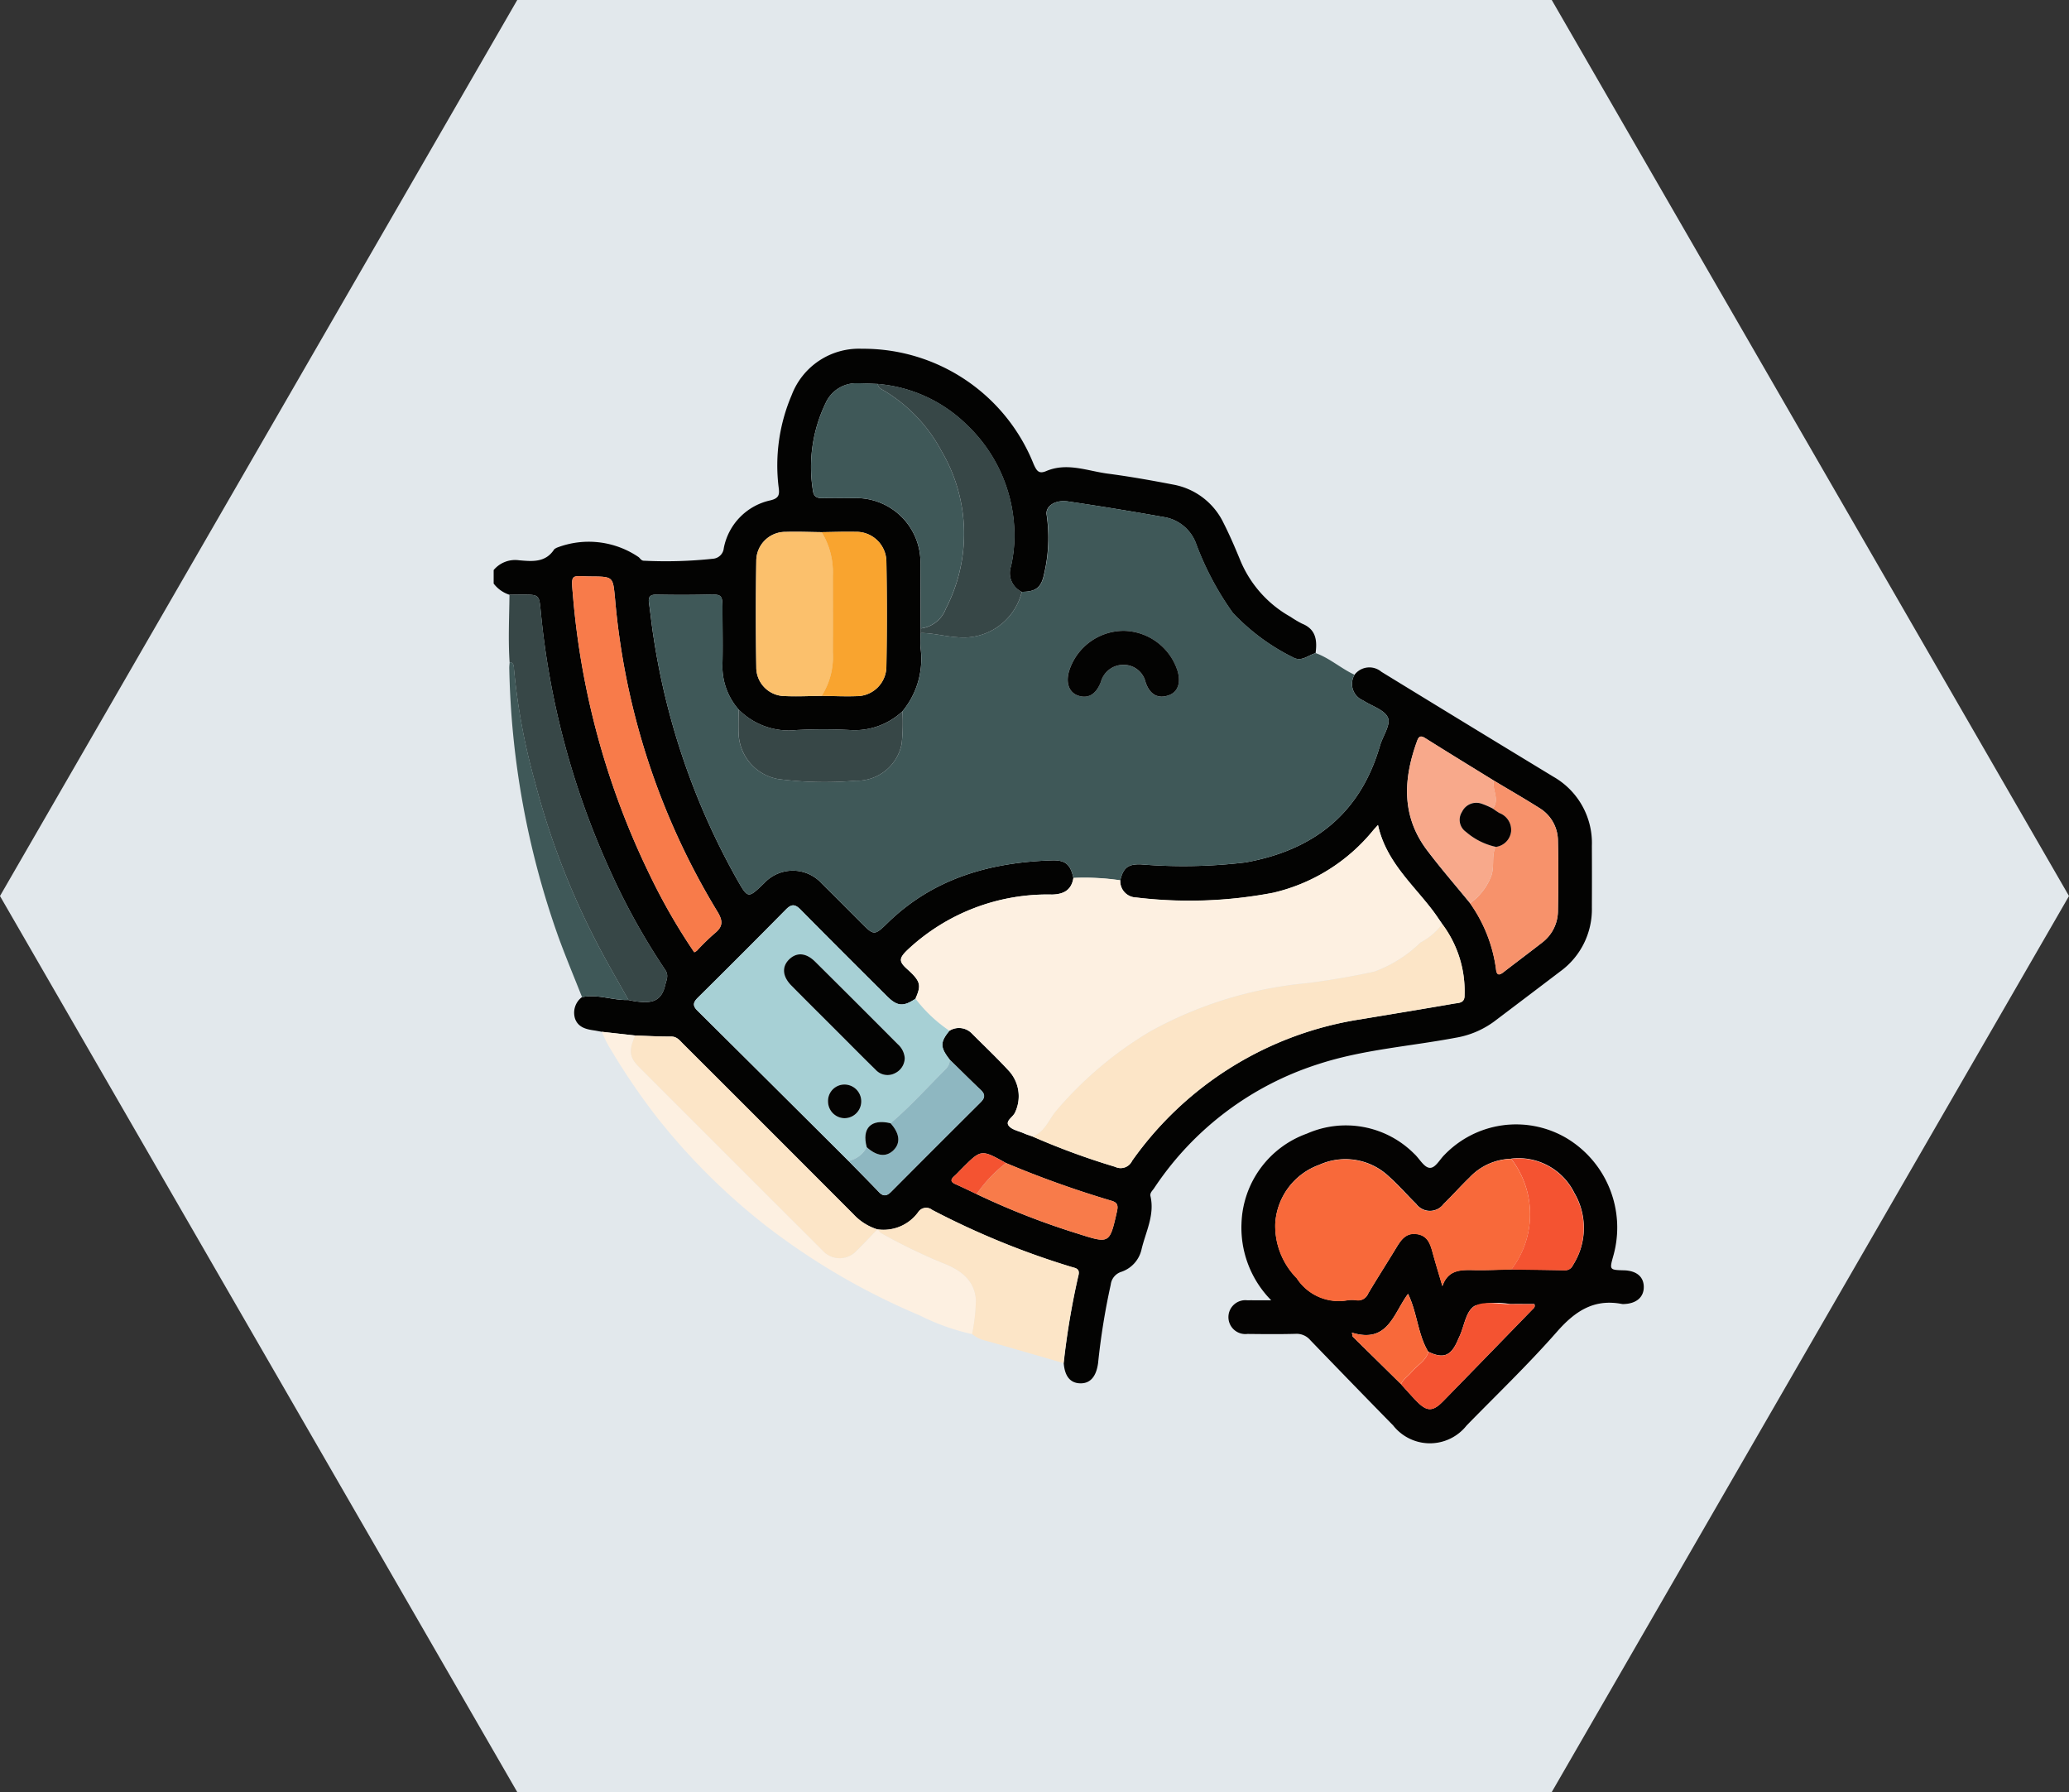 <svg xmlns="http://www.w3.org/2000/svg" width="127.048" height="110.027" viewBox="0 0 127.048 110.027">
  <rect x="0" y="0" width="127.048" height="110.027" fill="#333333" stroke="none"/>
  <g id="Grupo_262703" data-name="Grupo 262703" transform="translate(-422.477 -9099.93)">
    <path id="Trazado_281504" data-name="Trazado 281504" d="M32.763,0,1,55.013l31.762,55.014H96.287l31.762-55.014L96.287,0Z" transform="translate(421.476 9099.93)" fill="#e2e8ec"/>
    <path id="Trazado_281505" data-name="Trazado 281505" d="M79.062,79.836h-.77c-.229,0-.46-.006-.688,0a1.041,1.041,0,1,0,0,2.066c.988.012,1.976.021,2.963,0a1.09,1.09,0,0,1,.892.383q2.534,2.633,5.092,5.239a2.869,2.869,0,0,0,4.514,0c1.863-1.9,3.791-3.755,5.547-5.754,1.114-1.267,2.28-2.042,4-1.7a.636.636,0,0,0,.138,0c.752-.035,1.2-.43,1.191-1.055s-.449-.993-1.215-1.015c-.9-.026-.9-.026-.656-.886a6.4,6.4,0,0,0-2.9-7.245A6.1,6.1,0,0,0,89.7,70.9c-.305.3-.573.86-.94.8-.346-.053-.61-.578-.934-.869A5.923,5.923,0,0,0,81.252,69.6a6.064,6.064,0,0,0-4.018,5.518,6.34,6.34,0,0,0,1.828,4.715" transform="translate(421.476 9099.93)" fill="#fefefe"/>
    <path id="Trazado_281506" data-name="Trazado 281506" d="M84.176,41.429a1.145,1.145,0,0,1,1.652-.181q5.277,3.234,10.567,6.445a4.686,4.686,0,0,1,2.356,4.241q.009,1.895,0,3.79a4.709,4.709,0,0,1-1.941,3.917q-2.028,1.542-4.061,3.077a5.532,5.532,0,0,1-2.381,1c-2.813.53-5.695.722-8.434,1.622a19.028,19.028,0,0,0-10.067,7.617c-.1.148-.268.28-.221.485.271,1.169-.3,2.2-.551,3.279a1.89,1.89,0,0,1-1.252,1.37.935.935,0,0,0-.637.786,42.447,42.447,0,0,0-.777,4.819c-.115.826-.482,1.257-1.109,1.236-.6-.02-.937-.432-1-1.236a46.933,46.933,0,0,1,.895-5.341c.135-.474-.157-.487-.422-.568a49.323,49.323,0,0,1-8.548-3.5.586.586,0,0,0-.864.148,2.629,2.629,0,0,1-2.471,1.05l-.033-.005a3.383,3.383,0,0,1-1.484-.945Q48.172,69.3,42.936,64.077c-.205-.205-.373-.44-.731-.438-.732.005-1.465-.039-2.2-.062l-2.061-.229c-.155-.028-.309-.062-.465-.084-.487-.07-.96-.183-1.159-.7a1.2,1.2,0,0,1,.412-1.341c.968-.207,1.9.209,2.854.173.155.029.309.067.465.087.824.105,1.537.1,1.788-.97.086-.364.249-.613,0-.98a41.347,41.347,0,0,1-3.424-6.187,49.78,49.78,0,0,1-4.207-15.771c-.1-1.065-.086-1.067-1.166-1.066-.252,0-.5.005-.757.008a1.977,1.977,0,0,1-.97-.687V35a1.716,1.716,0,0,1,1.56-.6c.786.067,1.613.158,2.147-.656.034-.053.11-.08.169-.116a5.439,5.439,0,0,1,5.038.586c.1.1.169.221.328.213a27.269,27.269,0,0,0,4.257-.125.72.72,0,0,0,.632-.65,3.719,3.719,0,0,1,2.868-2.933c.532-.128.561-.364.5-.8a10.977,10.977,0,0,1,.8-5.66,4.415,4.415,0,0,1,4.311-2.846,11.262,11.262,0,0,1,10.551,7.094c.181.4.315.611.769.416,1.283-.547,2.532-.006,3.786.158,1.341.176,2.675.413,4,.669a4.273,4.273,0,0,1,3.111,2.378c.363.713.68,1.452.986,2.193a7.07,7.07,0,0,0,3.12,3.551,6.316,6.316,0,0,0,.709.42c.86.346.932,1.033.827,1.81-.46.122-.865.562-1.4.254a12.951,12.951,0,0,1-3.685-2.73,18.111,18.111,0,0,1-2.277-4.306,2.527,2.527,0,0,0-1.886-1.561q-2.974-.532-5.966-.974c-.79-.116-1.394.307-1.3.833a9.624,9.624,0,0,1-.157,3.619c-.166.829-.5,1.1-1.379,1.1a1.278,1.278,0,0,1-.656-1.564,8.522,8.522,0,0,0,.212-1.765,9.384,9.384,0,0,0-2.947-6.947A8.851,8.851,0,0,0,54.9,23.576c-.413-.015-.826-.039-1.239-.043a2.056,2.056,0,0,0-1.951,1.193,9.026,9.026,0,0,0-.787,5.422c.048.34.249.445.577.436.643-.017,1.287-.007,1.93,0a3.947,3.947,0,0,1,4.09,4.077c.008,1.309.009,2.619.013,3.929v.279c0,.3-.031.6-.008.894a5.039,5.039,0,0,1-1.114,3.914,4.292,4.292,0,0,1-3.2,1.146,31.315,31.315,0,0,0-3.3,0,4.336,4.336,0,0,1-3.559-1.265,4.018,4.018,0,0,1-.991-2.646c.03-1.126.006-2.253.005-3.379,0-1.061,0-1.045-1.014-1.023s-2.023.02-3.034,0c-.418-.009-.519.156-.463.535.1.7.17,1.41.284,2.111a43.673,43.673,0,0,0,5.072,14.755c.725,1.272.7,1.286,1.709.318a2.4,2.4,0,0,1,3.55.023c.8.791,1.594,1.591,2.39,2.387s.826.827,1.637.034c2.814-2.748,6.294-3.727,10.1-3.849.833-.027,1.141.257,1.316,1.084-.122.749-.6,1-1.315,1.017a12.552,12.552,0,0,0-8.885,3.412c-.515.5-.522.7-.015,1.157.854.767.878,1,.516,1.828-.743.5-1.12.471-1.747-.155-1.775-1.768-3.551-3.534-5.309-5.319-.337-.342-.556-.352-.9-.006q-2.685,2.725-5.409,5.415c-.286.283-.335.487-.026.794q4.652,4.608,9.285,9.233c.623.637,1.252,1.268,1.866,1.912.274.287.494.232.75-.025q2.738-2.751,5.489-5.489c.259-.258.306-.477.02-.749-.644-.614-1.275-1.243-1.911-1.866-.6-.766-.6-1.072-.027-1.776a1.1,1.1,0,0,1,1.389.171c.748.746,1.515,1.476,2.232,2.251a2.311,2.311,0,0,1,.426,2.562c-.116.31-.617.531-.414.828.178.26.627.339.96.488.165.074.341.125.512.186a44.228,44.228,0,0,0,5.075,1.864.775.775,0,0,0,1.045-.371,21.118,21.118,0,0,1,14.063-8.691c1.9-.317,3.8-.627,5.7-.958.283-.049.664-.017.649-.516a6.861,6.861,0,0,0-1.37-4.368c-.2-.28-.382-.568-.589-.839-1.248-1.637-2.87-3.026-3.355-5.24-.152.167-.231.245-.3.331a11.177,11.177,0,0,1-6.129,3.826,27.306,27.306,0,0,1-8.424.292,1,1,0,0,1-.973-1.053c.179-.764.461-1,1.236-.986a32.035,32.035,0,0,0,6.449-.118c4.184-.75,7.053-2.992,8.262-7.165.17-.588.671-1.288.492-1.715-.2-.486-1-.719-1.537-1.07a1.093,1.093,0,0,1-.518-1.567M60.971,73.314a45.863,45.863,0,0,0,6.2,2.425c1.977.631,1.964.634,2.418-1.367.084-.374.022-.548-.353-.653a62.707,62.707,0,0,1-6.461-2.312c-1.522-.849-1.522-.849-2.695.325-.161.161-.314.332-.484.483-.242.213-.219.358.078.49.436.193.864.4,1.3.609M92.725,47.926c-1.4-.865-2.805-1.724-4.2-2.6-.267-.168-.4-.136-.5.152-.856,2.337-.982,4.62.6,6.722.841,1.114,1.76,2.169,2.643,3.251A9.057,9.057,0,0,1,92.866,59.5c.041.4.2.394.475.176.778-.6,1.571-1.19,2.349-1.8a2.448,2.448,0,0,0,.979-1.964c.023-1.421.03-2.844,0-4.265a2.361,2.361,0,0,0-1.118-2.025c-.928-.586-1.881-1.133-2.822-1.7M51.457,32.673c-.733-.008-1.467-.039-2.2-.017a1.783,1.783,0,0,0-1.816,1.778q-.052,3.267,0,6.534a1.76,1.76,0,0,0,1.748,1.768c.753.036,1.511-.005,2.266-.011.71.008,1.421.044,2.13.018a1.828,1.828,0,0,0,1.846-1.84q.055-3.2,0-6.4a1.846,1.846,0,0,0-1.911-1.85c-.687-.015-1.375.011-2.063.02M43.631,58.468a.915.915,0,0,0,.158-.092,14.22,14.22,0,0,1,1.083-1.059c.528-.419.537-.771.176-1.358A44.226,44.226,0,0,1,38.77,36.778c-.133-1.367-.091-1.376-1.481-1.386-1.235-.009-1.228-.234-1.105,1.178A48.273,48.273,0,0,0,40.9,53.717a36.815,36.815,0,0,0,2.733,4.751" transform="translate(421.476 9099.93)" fill="#030302"/>
    <path id="Trazado_281507" data-name="Trazado 281507" d="M63.745,36.336c.876,0,1.213-.269,1.379-1.1a9.624,9.624,0,0,0,.157-3.619c-.094-.526.509-.95,1.3-.833q2.989.443,5.966.974a2.527,2.527,0,0,1,1.886,1.561,18.1,18.1,0,0,0,2.277,4.305,12.935,12.935,0,0,0,3.685,2.731c.536.308.941-.132,1.4-.255.866.313,1.553.946,2.381,1.327A1.093,1.093,0,0,0,84.694,43c.534.351,1.333.584,1.537,1.07.179.427-.322,1.127-.492,1.715-1.209,4.172-4.078,6.414-8.262,7.165a32.182,32.182,0,0,1-6.449.118c-.775-.017-1.056.222-1.236.986a14.975,14.975,0,0,0-2.878-.146c-.175-.827-.483-1.111-1.316-1.084-3.806.122-7.286,1.1-10.1,3.849-.811.793-.837.766-1.637-.034s-1.589-1.6-2.39-2.388a2.4,2.4,0,0,0-3.55-.022c-1.009.968-.984.954-1.709-.318A43.673,43.673,0,0,1,41.14,39.152c-.114-.7-.179-1.409-.283-2.111-.057-.379.044-.545.462-.535q1.517.034,3.034,0c1.015-.022,1.014-.039,1.014,1.023,0,1.126.025,2.253-.005,3.378a4.022,4.022,0,0,0,.991,2.647c0,.482-.011.966,0,1.448A2.942,2.942,0,0,0,48.8,47.833a21.968,21.968,0,0,0,4.739.1,2.8,2.8,0,0,0,2.831-2.269,12.114,12.114,0,0,0,.046-1.992,5.04,5.04,0,0,0,1.114-3.915c-.023-.295,0-.6.008-.893.757,0,1.491.211,2.238.257a3.683,3.683,0,0,0,3.971-2.786M70,38.731a3.529,3.529,0,0,0-3.335,2.415c-.245.75-.035,1.366.533,1.56.621.212,1.106-.074,1.4-.837a1.43,1.43,0,0,1,1.386-1.048,1.381,1.381,0,0,1,1.36,1.061c.259.775.768,1.039,1.418.81.561-.2.766-.765.545-1.5A3.535,3.535,0,0,0,70,38.731" transform="translate(421.476 9099.93)" fill="#3f5858"/>
    <path id="Trazado_281508" data-name="Trazado 281508" d="M79.062,79.836a6.343,6.343,0,0,1-1.827-4.715A6.063,6.063,0,0,1,81.253,69.6a5.923,5.923,0,0,1,6.578,1.228c.324.291.587.817.934.87.365.055.635-.508.94-.8a6.106,6.106,0,0,1,7.463-1.036,6.4,6.4,0,0,1,2.9,7.246c-.24.86-.24.86.654.886.768.022,1.211.391,1.217,1.015s-.44,1.02-1.191,1.055a.578.578,0,0,1-.138,0c-1.723-.34-2.889.435-4,1.7-1.757,2-3.684,3.849-5.547,5.754a2.871,2.871,0,0,1-4.516,0q-2.556-2.608-5.09-5.239a1.094,1.094,0,0,0-.892-.384c-.987.027-1.975.017-2.963.006a1.041,1.041,0,1,1,0-2.066c.23-.007.46,0,.69,0h.769M88.707,83c-.65-1.072-.67-2.375-1.244-3.563-.9,1.211-1.232,3.068-3.444,2.384.014.078.028.157.041.236l2.969,2.923c.324.355.638.72.975,1.062.621.632.986.63,1.613-.012q2.745-2.81,5.479-5.631c.072-.074.191-.136.125-.335-.481,0-.981-.005-1.48,0a5.1,5.1,0,0,0-2.163.1c-.577.316-.652,1.257-.969,1.915-.049.1-.092.21-.14.314-.406.873-.866,1.03-1.762.6m5.1-11.849a3.643,3.643,0,0,0-2.57,1.151c-.546.526-1.05,1.1-1.591,1.626a1.045,1.045,0,0,1-1.681-.007c-.558-.547-1.071-1.143-1.653-1.662a3.885,3.885,0,0,0-4.3-.737,4.085,4.085,0,0,0-2.7,3.6,4.57,4.57,0,0,0,1.32,3.36,3.072,3.072,0,0,0,3.116,1.352,1.78,1.78,0,0,1,.55,0,.659.659,0,0,0,.711-.4c.549-.929,1.134-1.836,1.694-2.759.305-.5.6-1.008,1.315-.9.676.1.822.643.972,1.189.183.67.389,1.333.585,2,.35-1.022,1.144-1,1.96-.982.756.015,1.514-.024,2.271-.04,1.1.016,2.195.029,3.293.051a.514.514,0,0,0,.488-.307,4.241,4.241,0,0,0,.086-4.445,3.819,3.819,0,0,0-3.862-2.1" transform="translate(421.476 9099.93)" fill="#040302"/>
    <path id="Trazado_281509" data-name="Trazado 281509" d="M32.289,36.516c.252,0,.5-.008.757-.008,1.08,0,1.065,0,1.166,1.066a49.746,49.746,0,0,0,4.207,15.771,41.258,41.258,0,0,0,3.424,6.187c.247.368.084.616,0,.98-.251,1.07-.964,1.075-1.788.97-.156-.02-.31-.057-.465-.087-.548-.978-1.113-1.948-1.642-2.936a47.5,47.5,0,0,1-4.089-10.406,39.02,39.02,0,0,1-1.3-6.99c-.015-.194-.019-.375-.266-.407-.092-1.38-.021-2.76-.007-4.14" transform="translate(421.476 9099.93)" fill="#374747"/>
    <path id="Trazado_281510" data-name="Trazado 281510" d="M37.947,63.348l2.061.229c-.4.91-.365,1.331.223,1.92Q45.859,71.132,51.5,76.76a1.406,1.406,0,0,0,2.132,0c.426-.416.831-.853,1.245-1.281l.033.005c.074.081.132.193.223.24a34.577,34.577,0,0,0,3.7,1.8c1.086.41,2.012,1.021,2.1,2.288a11.43,11.43,0,0,1-.233,2.1,13.641,13.641,0,0,1-3.216-1.147,42.183,42.183,0,0,1-9.571-5.6,39.814,39.814,0,0,1-6.5-6.473,40.981,40.981,0,0,1-3.109-4.6,7.76,7.76,0,0,1-.348-.744" transform="translate(421.476 9099.93)" fill="#fdf0e1"/>
    <path id="Trazado_281511" data-name="Trazado 281511" d="M60.693,81.908a11.419,11.419,0,0,0,.232-2.1c-.085-1.267-1.012-1.877-2.1-2.288a34.855,34.855,0,0,1-3.7-1.8c-.091-.048-.149-.159-.222-.241a2.628,2.628,0,0,0,2.47-1.05.587.587,0,0,1,.864-.148,49.452,49.452,0,0,0,8.548,3.5c.266.082.558.094.423.568a47.2,47.2,0,0,0-.9,5.341c-1.592-.46-3.182-.924-4.776-1.377a1.94,1.94,0,0,1-.846-.411" transform="translate(421.476 9099.93)" fill="#fce5c7"/>
    <path id="Trazado_281512" data-name="Trazado 281512" d="M32.3,40.655c.247.033.251.213.265.407a39.11,39.11,0,0,0,1.3,6.99,47.488,47.488,0,0,0,4.088,10.407c.53.988,1.094,1.957,1.643,2.935-.957.037-1.887-.379-2.854-.172-.486-1.234-1-2.457-1.453-3.7A52.118,52.118,0,0,1,32.273,41c0-.114.016-.228.024-.342" transform="translate(421.476 9099.93)" fill="#3f5858"/>
    <path id="Trazado_281513" data-name="Trazado 281513" d="M66.914,53.9a14.975,14.975,0,0,1,2.878.146,1,1,0,0,0,.973,1.053,27.306,27.306,0,0,0,8.424-.292,11.183,11.183,0,0,0,6.129-3.826c.07-.086.149-.164.3-.331.485,2.214,2.107,3.6,3.355,5.24.207.271.393.559.589.839a4,4,0,0,1-1.344,1.142,7.951,7.951,0,0,1-2.822,1.78c-1.379.3-2.776.539-4.177.713a24.508,24.508,0,0,0-9.62,2.978A22.94,22.94,0,0,0,65.863,68.2c-.464.537-.692,1.313-1.459,1.572-.171-.061-.347-.112-.512-.186-.333-.149-.782-.228-.96-.488-.2-.3.3-.518.414-.828a2.311,2.311,0,0,0-.426-2.562c-.717-.775-1.484-1.5-2.232-2.251a1.1,1.1,0,0,0-1.389-.171,8.763,8.763,0,0,1-2.084-1.969c.362-.831.338-1.061-.516-1.828-.507-.455-.5-.657.015-1.157A12.552,12.552,0,0,1,65.6,54.921c.716-.016,1.193-.268,1.315-1.017" transform="translate(421.476 9099.93)" fill="#fdf0e1"/>
    <path id="Trazado_281514" data-name="Trazado 281514" d="M64.4,69.773c.767-.259,1-1.036,1.459-1.573A22.974,22.974,0,0,1,71.6,63.345a24.533,24.533,0,0,1,9.621-2.977c1.4-.174,2.8-.414,4.177-.714a7.931,7.931,0,0,0,2.821-1.779,4,4,0,0,0,1.345-1.143,6.865,6.865,0,0,1,1.37,4.368c.015.5-.366.467-.649.517-1.9.331-3.8.64-5.7.958a21.115,21.115,0,0,0-14.063,8.691.776.776,0,0,1-1.045.371A44.417,44.417,0,0,1,64.4,69.773" transform="translate(421.476 9099.93)" fill="#fce5c7"/>
    <path id="Trazado_281515" data-name="Trazado 281515" d="M57.215,61.318A8.725,8.725,0,0,0,59.3,63.287c-.577.705-.572,1.011.027,1.777a.833.833,0,0,1-.235.557c-1.127,1.122-2.189,2.313-3.407,3.345-1.193-.289-1.78.3-1.46,1.472a1.681,1.681,0,0,1-1.112.843q-4.639-4.62-9.285-9.234c-.308-.306-.259-.511.026-.794q2.719-2.694,5.41-5.414c.34-.346.559-.336.9.005,1.758,1.785,3.535,3.551,5.308,5.32.629.625,1.005.652,1.748.154m-.659,3.639a1.267,1.267,0,0,0-.429-.847q-2.533-2.531-5.07-5.063c-.55-.546-1.119-.593-1.577-.163-.482.454-.447,1.055.119,1.628.936.948,1.882,1.885,2.825,2.827.779.779,1.554,1.565,2.341,2.335a.982.982,0,0,0,1.2.213,1.039,1.039,0,0,0,.591-.93m-3.7,1.63a1.009,1.009,0,0,0-1.01,1.058,1.029,1.029,0,0,0,1,1.008,1.033,1.033,0,1,0,.011-2.066" transform="translate(421.476 9099.93)" fill="#a7d0d5"/>
    <path id="Trazado_281516" data-name="Trazado 281516" d="M57.536,38.586c0-1.31-.005-2.619-.013-3.929a3.946,3.946,0,0,0-4.089-4.076c-.644,0-1.288-.013-1.931,0-.328.008-.529-.1-.576-.436a9.02,9.02,0,0,1,.787-5.423,2.054,2.054,0,0,1,1.95-1.193c.413,0,.826.028,1.239.043.019.253.247.33.41.429a9.557,9.557,0,0,1,3.5,3.692,10,10,0,0,1,.267,9.671,1.883,1.883,0,0,1-1.547,1.218" transform="translate(421.476 9099.93)" fill="#3f5858"/>
    <path id="Trazado_281517" data-name="Trazado 281517" d="M43.631,58.468A36.815,36.815,0,0,1,40.9,53.717,48.273,48.273,0,0,1,36.184,36.57c-.123-1.412-.13-1.187,1.105-1.178,1.39.01,1.348.019,1.481,1.386a44.226,44.226,0,0,0,6.278,19.181c.361.587.352.939-.176,1.358a14.22,14.22,0,0,0-1.083,1.059.915.915,0,0,1-.158.092" transform="translate(421.476 9099.93)" fill="#f87b4a"/>
    <path id="Trazado_281518" data-name="Trazado 281518" d="M54.873,75.479c-.414.428-.819.865-1.245,1.281a1.406,1.406,0,0,1-2.132,0Q45.858,71.134,40.231,65.5c-.588-.589-.628-1.01-.223-1.921.732.024,1.465.068,2.2.063.359,0,.527.233.732.438Q48.166,69.3,53.39,74.534a3.38,3.38,0,0,0,1.483.945" transform="translate(421.476 9099.93)" fill="#fce5c7"/>
    <path id="Trazado_281519" data-name="Trazado 281519" d="M57.536,38.586a1.883,1.883,0,0,0,1.547-1.218,10,10,0,0,0-.267-9.671A9.557,9.557,0,0,0,55.313,24c-.163-.1-.391-.176-.41-.429a8.848,8.848,0,0,1,5.451,2.484A9.382,9.382,0,0,1,63.3,33.007a8.583,8.583,0,0,1-.213,1.765,1.279,1.279,0,0,0,.657,1.565,3.685,3.685,0,0,1-3.972,2.786c-.747-.046-1.481-.261-2.238-.257v-.28" transform="translate(421.476 9099.93)" fill="#374747"/>
    <path id="Trazado_281520" data-name="Trazado 281520" d="M51.455,42.725c-.756.007-1.513.047-2.266.012a1.761,1.761,0,0,1-1.748-1.769q-.048-3.265,0-6.534a1.783,1.783,0,0,1,1.817-1.777c.732-.023,1.466.009,2.2.016a4.711,4.711,0,0,1,.686,2.685c-.007,1.563,0,3.126,0,4.688a4.453,4.453,0,0,1-.685,2.679" transform="translate(421.476 9099.93)" fill="#fbc06c"/>
    <path id="Trazado_281521" data-name="Trazado 281521" d="M92.725,47.926c.942.564,1.894,1.111,2.822,1.7a2.359,2.359,0,0,1,1.118,2.025c.034,1.421.028,2.844,0,4.265a2.45,2.45,0,0,1-.978,1.964c-.778.6-1.572,1.19-2.349,1.8-.28.218-.434.222-.476-.176a9.057,9.057,0,0,0-1.592-4.047,3.638,3.638,0,0,0,1.235-1.515c.315-.635.052-1.328.328-1.944a1.088,1.088,0,0,0,.955-.946,1.115,1.115,0,0,0-.724-1.138c-.137-.075-.26-.177-.39-.266.429-.56-.055-1.145.047-1.714" transform="translate(421.476 9099.93)" fill="#f7926b"/>
    <path id="Trazado_281522" data-name="Trazado 281522" d="M92.725,47.926c-.1.569.382,1.154-.047,1.714a5.213,5.213,0,0,0-.685-.3.976.976,0,0,0-1.217.506.9.9,0,0,0,.249,1.228,4.127,4.127,0,0,0,1.812.913c-.276.616-.013,1.309-.328,1.944a3.638,3.638,0,0,1-1.235,1.515c-.883-1.082-1.8-2.137-2.642-3.251-1.588-2.1-1.461-4.385-.606-6.722.106-.288.234-.32.5-.152,1.392.878,2.8,1.737,4.2,2.6" transform="translate(421.476 9099.93)" fill="#f8a98b"/>
    <path id="Trazado_281523" data-name="Trazado 281523" d="M51.455,42.725a4.453,4.453,0,0,0,.685-2.679c.005-1.562,0-3.125,0-4.688a4.711,4.711,0,0,0-.686-2.685c.688-.008,1.376-.035,2.063-.02A1.846,1.846,0,0,1,55.43,34.5q.057,3.2,0,6.4a1.826,1.826,0,0,1-1.845,1.84c-.709.027-1.42-.01-2.13-.018" transform="translate(421.476 9099.93)" fill="#f9a42f"/>
    <path id="Trazado_281524" data-name="Trazado 281524" d="M56.414,43.673a12.114,12.114,0,0,1-.046,1.992,2.8,2.8,0,0,1-2.831,2.269,21.968,21.968,0,0,1-4.739-.1,2.942,2.942,0,0,1-2.441-2.828c-.015-.483,0-.966,0-1.448a4.335,4.335,0,0,0,3.559,1.264,31.863,31.863,0,0,1,3.3,0,4.291,4.291,0,0,0,3.2-1.145" transform="translate(421.476 9099.93)" fill="#374747"/>
    <path id="Trazado_281525" data-name="Trazado 281525" d="M55.685,68.965c1.217-1.032,2.279-2.222,3.407-3.345a.832.832,0,0,0,.234-.557c.636.623,1.267,1.252,1.912,1.866.286.272.239.491-.021.749q-2.751,2.737-5.489,5.488c-.256.258-.475.313-.749.026-.615-.645-1.243-1.275-1.866-1.912a1.679,1.679,0,0,0,1.112-.843c.61.55,1.18.62,1.625.2.466-.442.407-1.04-.165-1.671" transform="translate(421.476 9099.93)" fill="#8eb7c1"/>
    <path id="Trazado_281526" data-name="Trazado 281526" d="M62.777,71.407a62.725,62.725,0,0,0,6.462,2.312c.374.106.437.279.352.654-.453,2-.44,2-2.418,1.366a45.966,45.966,0,0,1-6.2-2.425,8.43,8.43,0,0,1,1.806-1.907" transform="translate(421.476 9099.93)" fill="#f87b4a"/>
    <path id="Trazado_281527" data-name="Trazado 281527" d="M62.777,71.407a8.43,8.43,0,0,0-1.806,1.907c-.431-.2-.859-.416-1.3-.609-.3-.132-.319-.276-.078-.49.171-.151.323-.322.485-.483,1.173-1.173,1.173-1.173,2.694-.325" transform="translate(421.476 9099.93)" fill="#f45331"/>
    <path id="Trazado_281528" data-name="Trazado 281528" d="M70,38.731a3.535,3.535,0,0,1,3.308,2.458c.221.738.016,1.305-.545,1.5-.65.229-1.159-.035-1.418-.81a1.381,1.381,0,0,0-1.36-1.061A1.43,1.43,0,0,0,68.6,41.869c-.295.763-.78,1.049-1.4.837-.568-.194-.778-.81-.533-1.56A3.529,3.529,0,0,1,70,38.731" transform="translate(421.476 9099.93)" fill="#030302"/>
    <path id="Trazado_281529" data-name="Trazado 281529" d="M93.8,77.949c-.757.015-1.514.055-2.27.04-.817-.016-1.61-.04-1.961.982-.2-.667-.4-1.33-.585-2-.149-.546-.295-1.088-.972-1.189-.711-.107-1.009.4-1.315.9-.559.923-1.144,1.83-1.693,2.759a.66.66,0,0,1-.711.4,1.786,1.786,0,0,0-.551,0,3.072,3.072,0,0,1-3.116-1.352,4.578,4.578,0,0,1-1.32-3.361,4.085,4.085,0,0,1,2.7-3.6,3.885,3.885,0,0,1,4.3.737c.582.519,1.095,1.115,1.652,1.662a1.045,1.045,0,0,0,1.681.007c.542-.531,1.045-1.1,1.592-1.626a3.639,3.639,0,0,1,2.569-1.151,5.577,5.577,0,0,1,0,6.8" transform="translate(421.476 9099.93)" fill="#f8693a"/>
    <path id="Trazado_281530" data-name="Trazado 281530" d="M93.8,77.949a5.577,5.577,0,0,0,0-6.8,3.821,3.821,0,0,1,3.863,2.1,4.241,4.241,0,0,1-.087,4.445A.513.513,0,0,1,97.1,78c-1.1-.022-2.2-.035-3.294-.051" transform="translate(421.476 9099.93)" fill="#f45331"/>
    <path id="Trazado_281531" data-name="Trazado 281531" d="M88.707,83c.9.428,1.356.271,1.762-.6.048-.1.091-.21.14-.314.317-.657.392-1.6.969-1.914s1.43-.1,2.163-.1c.5-.007,1,0,1.48,0,.066.2-.053.261-.125.335q-2.737,2.818-5.479,5.631c-.627.642-.992.643-1.613.012-.337-.343-.651-.708-.975-1.062.144-.32.449-.5.66-.759.334-.412.867-.657,1.018-1.221" transform="translate(421.476 9099.93)" fill="#f45331"/>
    <path id="Trazado_281532" data-name="Trazado 281532" d="M88.707,83c-.151.564-.684.809-1.018,1.221-.211.26-.516.439-.66.759L84.06,82.059c-.013-.078-.027-.157-.041-.236,2.212.685,2.541-1.172,3.444-2.383.574,1.188.594,2.491,1.244,3.563" transform="translate(421.476 9099.93)" fill="#f8693a"/>
    <path id="Trazado_281533" data-name="Trazado 281533" d="M56.557,64.957a1.046,1.046,0,0,1-.591.93.985.985,0,0,1-1.2-.213c-.789-.771-1.562-1.556-2.342-2.335-.942-.942-1.888-1.879-2.824-2.827-.567-.574-.6-1.175-.12-1.628.459-.43,1.027-.384,1.578.163q2.541,2.524,5.07,5.063a1.27,1.27,0,0,1,.429.847" transform="translate(421.476 9099.93)" fill="#030302"/>
    <path id="Trazado_281534" data-name="Trazado 281534" d="M52.859,66.587a1.033,1.033,0,1,1-.011,2.066,1.029,1.029,0,0,1-1-1.008,1.009,1.009,0,0,1,1.01-1.058" transform="translate(421.476 9099.93)" fill="#040302"/>
    <path id="Trazado_281535" data-name="Trazado 281535" d="M55.685,68.965c.572.631.631,1.229.165,1.671-.445.421-1.015.351-1.625-.2-.32-1.17.266-1.761,1.46-1.472" transform="translate(421.476 9099.93)" fill="#040302"/>
    <path id="Trazado_281536" data-name="Trazado 281536" d="M92.837,51.99a4.131,4.131,0,0,1-1.813-.913.9.9,0,0,1-.248-1.228.973.973,0,0,1,1.216-.5,4.969,4.969,0,0,1,.685.3,4.651,4.651,0,0,0,.391.267,1.113,1.113,0,0,1,.723,1.137,1.085,1.085,0,0,1-.954.946" transform="translate(421.476 9099.93)" fill="#040302"/>
  </g>
</svg>
